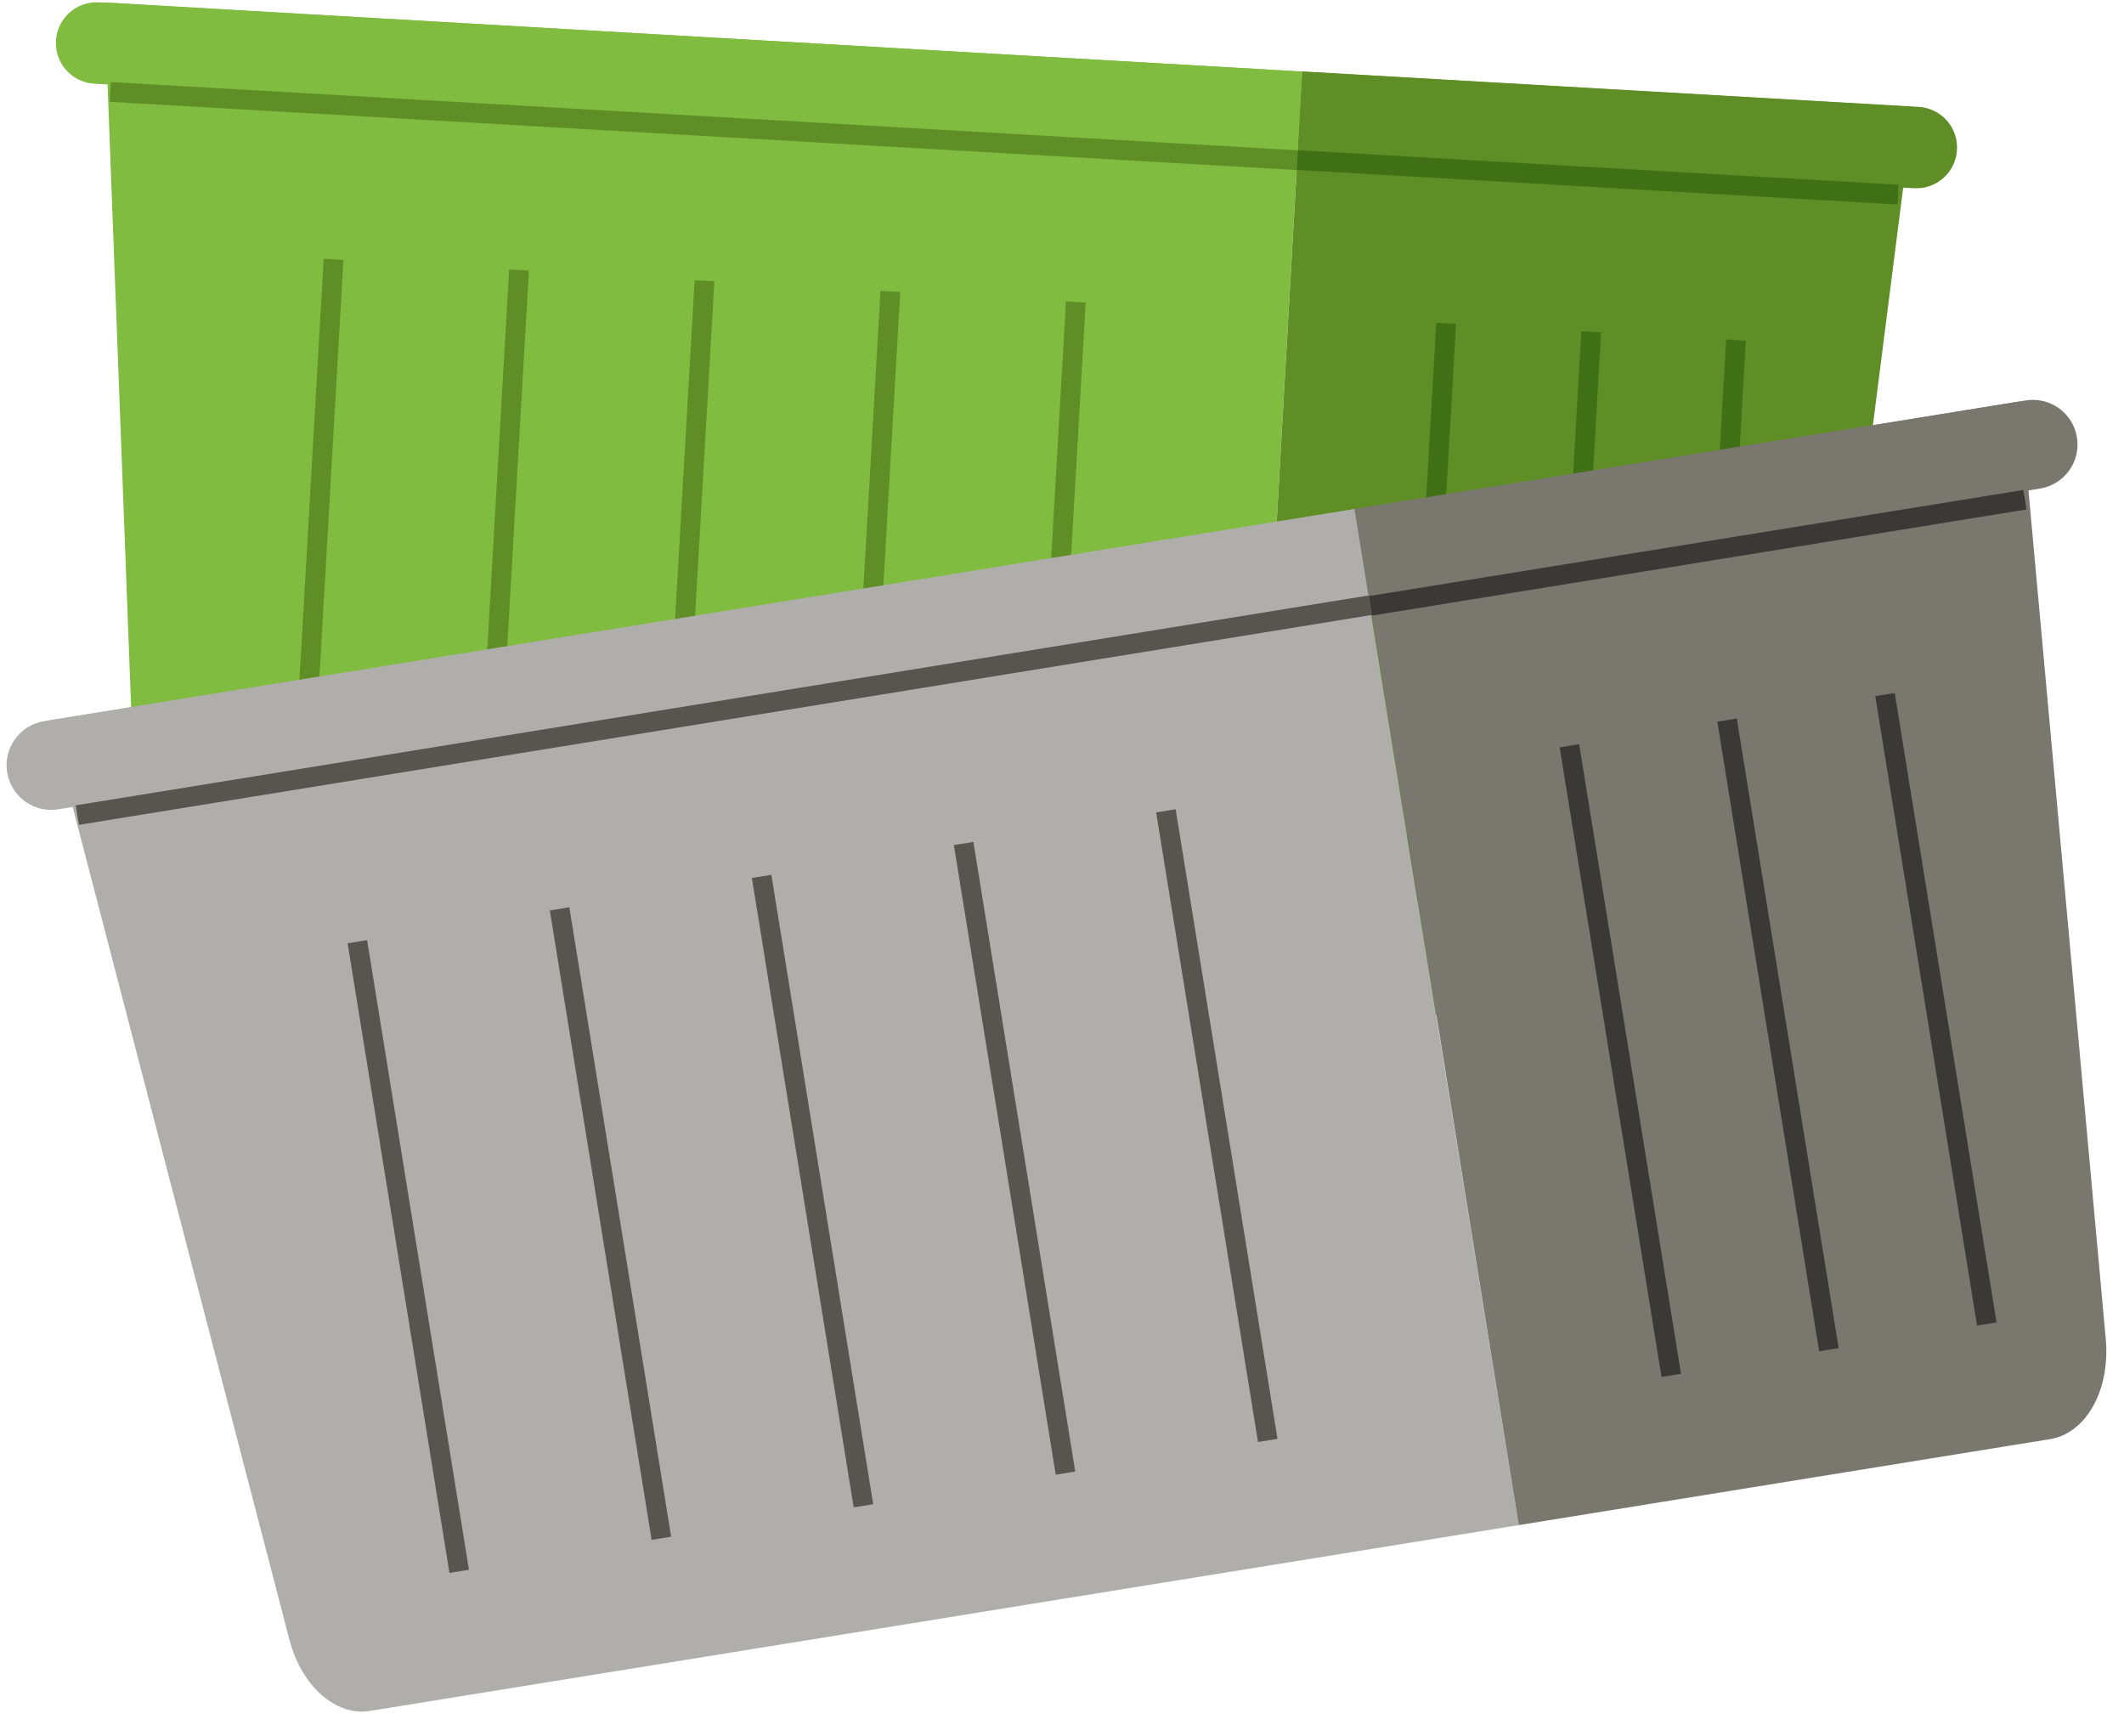 <svg width="82" height="67" viewBox="0 0 82 67" fill="none" xmlns="http://www.w3.org/2000/svg">
<path d="M48.229 38.774L7.494 36.414C6.298 36.344 5.355 35.038 5.292 33.37L4.033 0.092L50.274 2.766L48.229 38.774Z" fill="#80BC40"/>
<path d="M67.029 39.851L48.23 38.774L50.276 2.766L73.872 4.126L69.703 36.846C69.467 38.632 68.319 39.93 67.029 39.851Z" fill="#5E8E25"/>
<path d="M3.82 0.09L50.276 2.761L50.095 5.902L3.64 3.231C3.223 3.207 2.833 3.019 2.556 2.707C2.278 2.396 2.136 1.987 2.16 1.57C2.184 1.154 2.372 0.764 2.684 0.486C2.995 0.209 3.404 0.066 3.82 0.09Z" fill="#80BC40"/>
<path d="M73.892 7.266L50.099 5.898L50.28 2.757L74.073 4.125C74.49 4.149 74.879 4.338 75.157 4.649C75.435 4.96 75.577 5.369 75.553 5.786C75.529 6.202 75.341 6.592 75.029 6.87C74.718 7.148 74.309 7.29 73.892 7.266Z" fill="#5E8E25"/>
<path d="M4.278 3.168L4.234 3.93L50.061 6.564L50.105 5.802L4.278 3.168Z" fill="#5E8E25"/>
<path d="M50.102 5.798L50.059 6.56L73.255 7.893L73.299 7.131L50.102 5.798Z" fill="#407016"/>
<path d="M41.154 11.634L39.867 33.942L40.629 33.986L41.915 11.678L41.154 11.634Z" fill="#5E8E25"/>
<path d="M12.497 9.989L11.211 32.298L11.973 32.342L13.259 10.033L12.497 9.989Z" fill="#5E8E25"/>
<path d="M19.657 10.402L18.371 32.711L19.133 32.755L20.419 10.446L19.657 10.402Z" fill="#5E8E25"/>
<path d="M26.818 10.815L25.531 33.124L26.293 33.168L27.579 10.859L26.818 10.815Z" fill="#5E8E25"/>
<path d="M33.993 11.229L32.707 33.537L33.469 33.581L34.755 11.272L33.993 11.229Z" fill="#5E8E25"/>
<path d="M55.45 12.46L54.164 34.769L54.926 34.812L56.212 12.504L55.45 12.46Z" fill="#407016"/>
<path d="M66.64 13.105L65.353 35.414L66.115 35.458L67.401 13.149L66.64 13.105Z" fill="#407016"/>
<path d="M61.05 12.787L59.764 35.096L60.525 35.14L61.812 12.831L61.05 12.787Z" fill="#407016"/>
<path d="M58.636 58.87L14.274 66.044C12.969 66.256 11.639 65.084 11.175 63.299L1.934 27.802L52.272 19.653L58.636 58.87Z" fill="#AFAEAA"/>
<path d="M79.147 55.551L58.635 58.87L52.295 19.653L77.999 15.492L81.295 51.673C81.476 53.647 80.547 55.323 79.147 55.551Z" fill="#7A786E"/>
<path d="M1.7 27.838L52.333 19.647L52.883 23.047L2.251 31.239C1.8 31.312 1.338 31.203 0.968 30.936C0.597 30.668 0.348 30.265 0.275 29.814C0.202 29.363 0.311 28.901 0.579 28.531C0.846 28.16 1.249 27.911 1.7 27.838Z" fill="#AFAEAA"/>
<path d="M78.759 18.858L52.841 23.051L52.291 19.65L78.208 15.457C78.659 15.384 79.121 15.493 79.491 15.761C79.862 16.028 80.111 16.432 80.184 16.883C80.257 17.334 80.148 17.795 79.88 18.166C79.613 18.536 79.21 18.785 78.759 18.858Z" fill="#7A786E"/>
<path d="M52.83 22.986L2.924 31.087L3.046 31.84L52.952 23.739L52.83 22.986Z" fill="#565550"/>
<path d="M78.116 18.912L52.844 23.01L52.966 23.763L78.238 19.665L78.116 18.912Z" fill="#3A3935"/>
<path d="M45.388 31.238L44.635 31.359L48.567 55.662L49.32 55.54L45.388 31.238Z" fill="#565550"/>
<path d="M14.173 36.29L13.42 36.412L17.352 60.715L18.105 60.593L14.173 36.29Z" fill="#565550"/>
<path d="M21.98 35.022L21.227 35.144L25.157 59.439L25.91 59.317L21.98 35.022Z" fill="#565550"/>
<path d="M29.78 33.768L29.027 33.89L32.958 58.185L33.711 58.063L29.78 33.768Z" fill="#565550"/>
<path d="M37.579 32.499L36.826 32.621L40.758 56.924L41.511 56.802L37.579 32.499Z" fill="#565550"/>
<path d="M60.966 28.726L60.213 28.848L64.145 53.15L64.898 53.029L60.966 28.726Z" fill="#3A3935"/>
<path d="M73.15 26.75L72.397 26.872L76.327 51.167L77.08 51.045L73.15 26.75Z" fill="#3A3935"/>
<path d="M67.052 27.735L66.299 27.856L70.231 52.159L70.984 52.037L67.052 27.735Z" fill="#3A3935"/>
</svg>
